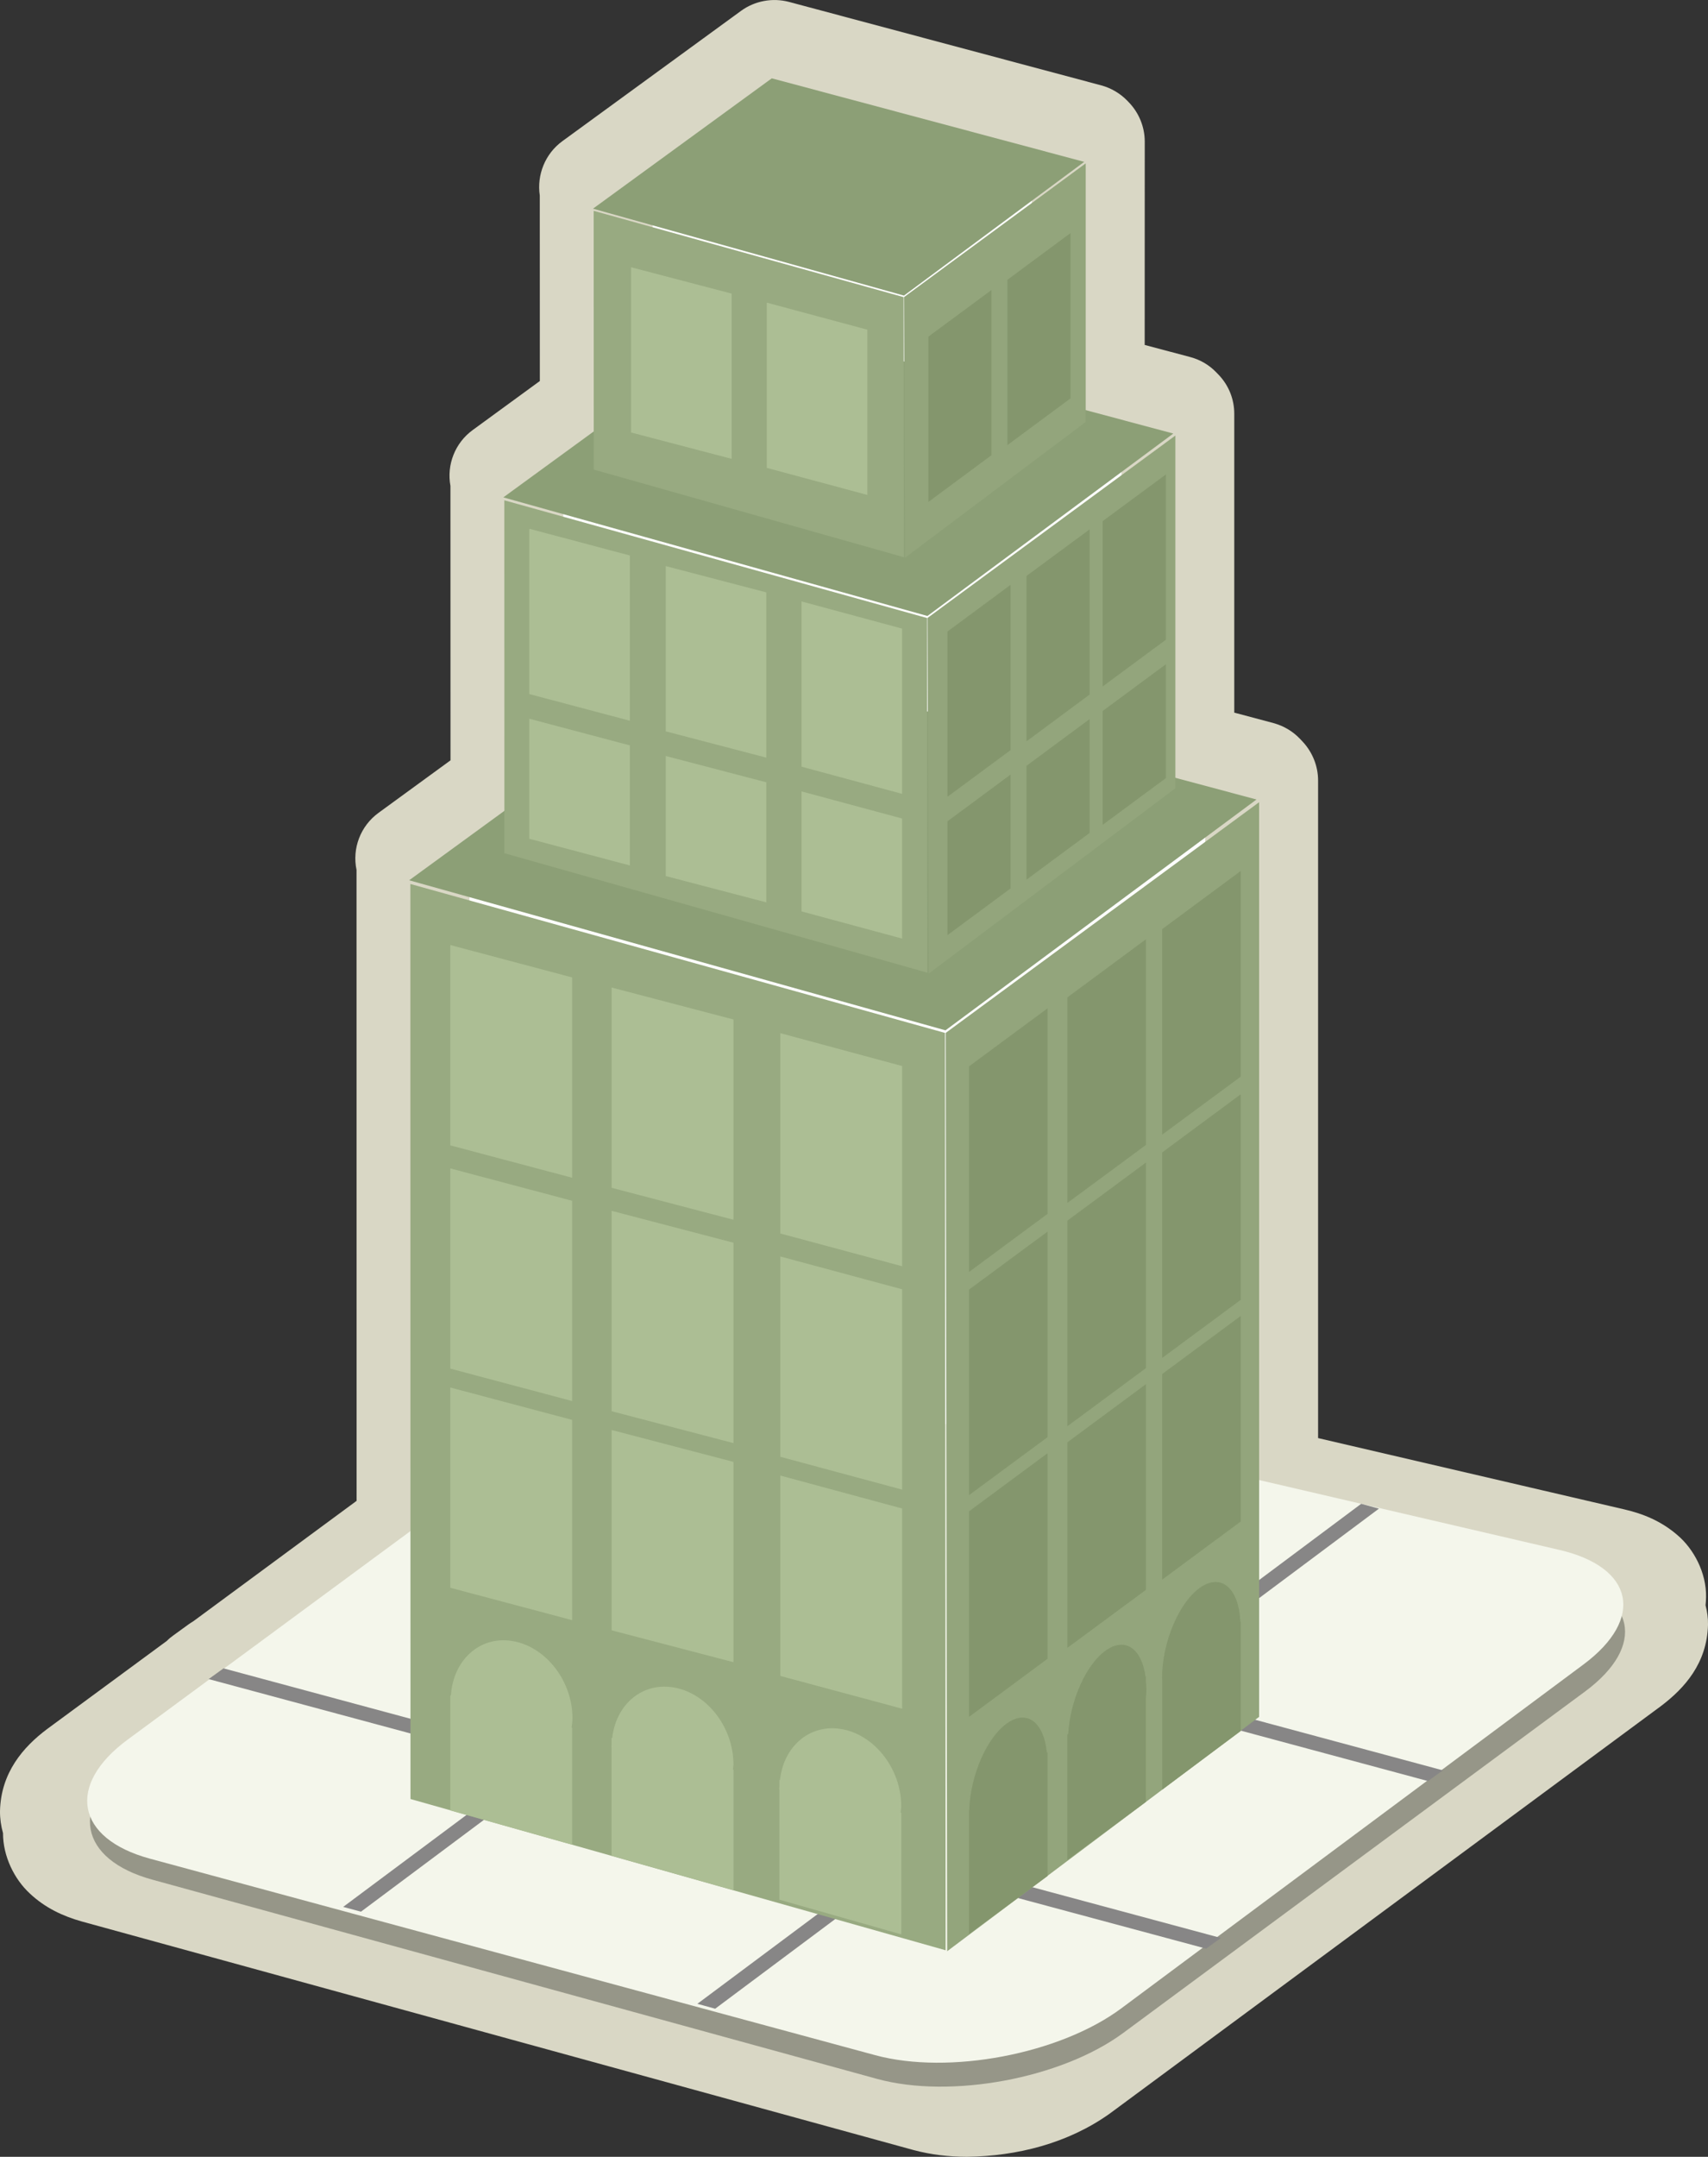 <?xml version="1.0" encoding="utf-8"?>
<!-- Generator: Adobe Illustrator 12.0.0, SVG Export Plug-In . SVG Version: 6.00 Build 51448)  -->
<!DOCTYPE svg PUBLIC "-//W3C//DTD SVG 1.1//EN" "http://www.w3.org/Graphics/SVG/1.1/DTD/svg11.dtd">
<svg  version="1.1" id="Layer_1" xmlns="http://www.w3.org/2000/svg" xmlns:xlink="http://www.w3.org/1999/xlink" width="27.225" height="34.366"
	 viewBox="0 0 27.225 34.366" overflow="visible" enable-background="new 0 0 27.225 34.366" xml:space="preserve">
<rect x="0" y="0" width="27.225" height="34.366" fill="#333333" stroke="none"/>
<path fill="#FFFFFF" d="M8.08,7.625l0.001,4.949L6.563,13.68l0.02,0.059l0.001,10.633l-3.047,2.244L3.53,26.615l-0.237,0.171
	l0.01,0.002l-2.018,1.487c-0.365,0.269-0.467,0.568-0.322,0.804c-0.074,0.285,0.124,0.545,0.58,0.67l13.258,3.644
	c0.707,0.192,1.766-0.004,2.354-0.438l8.791-6.498c0.376-0.278,0.467-0.58,0.299-0.805c0.15-0.314-0.04-0.605-0.557-0.725
	l-5.576-1.297V12.435l-0.041-0.043l-1.294-0.346V6.594L18.744,6.56l-1.396-0.373V2.256l-0.024-0.025L12.344,0.9l-2.85,2.077
	l0.011,0.035l0.001,3.516l-1.441,1.05L8.08,7.625z"/>
<path fill="#D9D7C5" d="M14.561,34.258L1.303,30.616c-0.3-0.085-0.583-0.215-0.83-0.448c-0.242-0.224-0.426-0.588-0.425-0.96
	c-0.032-0.113-0.049-0.23-0.048-0.35c0.013-0.612,0.37-1.023,0.751-1.308l1.909-1.405c0.032-0.033,0.068-0.063,0.107-0.09
	l0.237-0.172c0.026-0.019,0.053-0.035,0.081-0.053l2.599-1.916L5.683,13.861c-0.072-0.342,0.062-0.699,0.35-0.909l1.148-0.837
	L7.18,7.742c-0.063-0.337,0.074-0.686,0.355-0.89l1.07-0.781L8.604,3.115C8.555,2.787,8.689,2.45,8.963,2.25l2.849-2.077
	c0.218-0.159,0.501-0.212,0.763-0.143l4.981,1.331c0.155,0.042,0.299,0.127,0.412,0.243l0.024,0.025
	c0.162,0.167,0.255,0.393,0.255,0.627l-0.001,3.24l0.729,0.194c0.16,0.043,0.302,0.127,0.416,0.247l0.033,0.034
	c0.162,0.169,0.25,0.39,0.25,0.623v4.761l0.627,0.167c0.16,0.044,0.305,0.129,0.42,0.25l0.041,0.043
	c0.157,0.167,0.248,0.39,0.248,0.62L21.01,22.914l4.881,1.136c0.301,0.07,0.588,0.186,0.847,0.41
	c0.257,0.217,0.463,0.598,0.456,0.987c0,0.044-0.004,0.088-0.008,0.131c0.026,0.1,0.041,0.204,0.039,0.31
	c-0.016,0.614-0.373,1.01-0.746,1.293l-8.791,6.497c-0.666,0.474-1.475,0.677-2.276,0.688
	C15.129,34.365,14.846,34.334,14.561,34.258 M16.62,32.229l8.731-6.455V25.77l-5.444-1.265c-0.407-0.095-0.696-0.459-0.696-0.876
	V13.094l-0.667-0.178c-0.396-0.106-0.669-0.462-0.669-0.87V7.259l-0.76-0.203c-0.395-0.106-0.668-0.462-0.668-0.87V2.929
	L12.526,1.88l-2.123,1.547l0.001,3.1c0,0.289-0.136,0.557-0.369,0.727l-1.056,0.77l0.001,4.548c0,0.289-0.135,0.558-0.369,0.728
	l-1.128,0.823V24.37c0,0.286-0.135,0.555-0.366,0.724L4.07,27.339c-0.029,0.022-0.06,0.041-0.092,0.06l-0.052,0.039
	c-0.029,0.026-0.058,0.052-0.089,0.074l-1.91,1.408l13.111,3.602c0.086,0.025,0.22,0.043,0.373,0.041
	C15.842,32.575,16.415,32.395,16.62,32.229 M8.08,7.625L8.095,7.62L8.08,7.625z"/>
<path fill="#969688" d="M10.026,22.173l-7.949,5.873c-0.981,0.726-0.822,1.583,0.355,1.905l11.547,3.173
	c1.177,0.323,2.942-0.007,3.924-0.731l7.362-5.441c0.98-0.725,0.813-1.545-0.377-1.82l-5.942-1.381"/>
<path fill="#F4F6EB" d="M9.976,21.865l-7.942,5.854c-0.983,0.724-0.823,1.576,0.355,1.896l11.56,3.131
	c1.176,0.319,2.943-0.017,3.922-0.744l7.369-5.481c0.979-0.728,0.807-1.549-0.383-1.825l-5.941-1.382"/>
<polygon fill="#878686" points="5.47,30.384 8.023,28.481 8.306,28.555 5.754,30.46 "/>
<polygon fill="#878686" points="11.116,31.928 13.669,30.024 13.953,30.1 11.4,32.006 "/>
<polygon fill="#878686" points="19.145,25.866 21.697,23.961 21.98,24.038 19.428,25.943 "/>
<polygon fill="#878686" points="19.434,27.483 19.672,27.312 22.998,28.208 22.762,28.379 "/>
<polygon fill="#878686" points="15.896,30.154 16.133,29.983 19.461,30.879 19.225,31.049 "/>
<polygon fill="#878686" points="3.326,26.754 3.563,26.583 6.891,27.48 6.653,27.65 "/>
<polygon fill="#93A57C" points="15.098,31.09 20.07,27.356 20.07,12.782 15.074,16.458 "/>
<polygon fill="#8C9F76" points="15.071,16.417 6.522,14.026 11.438,10.443 20.028,12.739 "/>
<polygon fill="#98AA81" points="6.543,28.665 15.073,31.075 15.063,16.458 6.541,14.085 "/>
<polygon fill="#93A57C" points="18.735,12.56 18.735,6.94 14.783,9.847 14.803,15.513 "/>
<polygon fill="#8C9F76" points="14.783,9.815 8.023,7.925 11.909,5.092 18.702,6.908 "/>
<polygon fill="#98AA81" points="14.783,15.499 14.776,9.847 8.039,7.972 8.04,13.595 "/>
<polygon fill="#93A57C" points="17.306,6.723 17.306,2.603 14.41,4.734 14.424,8.888 "/>
<polygon fill="#8C9F76" points="14.409,4.71 9.452,3.325 12.302,1.248 17.282,2.579 "/>
<polygon fill="#98AA81" points="14.409,8.879 14.403,4.734 9.463,3.359 9.464,7.482 "/>
<polygon fill="#ACBE94" points="9.12,18.766 7.178,18.25 7.178,15.058 9.12,15.574 "/>
<polygon fill="#ACBE94" points="11.691,19.435 9.749,18.926 9.749,15.735 11.691,16.244 "/>
<polygon fill="#ACBE94" points="14.38,20.176 12.438,19.654 12.438,16.462 14.38,16.986 "/>
<polygon fill="#ACBE94" points="9.12,22.324 7.178,21.807 7.178,18.617 9.12,19.133 "/>
<polygon fill="#ACBE94" points="11.691,22.994 9.749,22.486 9.749,19.293 11.691,19.801 "/>
<polygon fill="#ACBE94" points="14.38,23.735 12.438,23.212 12.438,20.02 14.38,20.543 "/>
<polygon fill="#ACBE94" points="9.12,25.815 7.178,25.299 7.178,22.108 9.12,22.624 "/>
<polygon fill="#ACBE94" points="11.691,26.485 9.749,25.977 9.749,22.785 11.691,23.293 "/>
<polygon fill="#ACBE94" points="14.38,27.226 12.438,26.704 12.438,23.511 14.38,24.036 "/>
<polygon fill="#ACBE94" points="10.04,11.484 8.437,11.059 8.437,8.425 10.04,8.851 "/>
<polygon fill="#ACBE94" points="12.215,12.072 10.612,11.653 10.612,9.02 12.215,9.439 "/>
<polygon fill="#ACBE94" points="14.379,12.649 12.776,12.216 12.776,9.583 14.379,10.016 "/>
<polygon fill="#ACBE94" points="10.04,13.79 8.437,13.365 8.437,11.452 10.04,11.877 "/>
<polygon fill="#ACBE94" points="12.215,14.378 10.612,13.959 10.612,12.046 12.215,12.465 "/>
<polygon fill="#ACBE94" points="14.379,14.955 12.776,14.522 12.776,12.61 14.379,13.042 "/>
<polygon fill="#ACBE94" points="11.662,7.311 10.058,6.891 10.058,4.258 11.662,4.678 "/>
<polygon fill="#ACBE94" points="13.825,7.886 12.222,7.455 12.222,4.822 13.825,5.253 "/>
<polygon fill="#84966D" points="15.804,7.253 14.798,7.998 14.798,5.364 15.804,4.621 "/>
<polygon fill="#84966D" points="17.063,6.348 16.058,7.092 16.058,4.458 17.063,3.714 "/>
<polygon fill="#84966D" points="16.108,11.952 15.103,12.695 15.103,10.062 16.108,9.319 "/>
<polygon fill="#84966D" points="17.368,11.067 16.362,11.812 16.362,9.177 17.368,8.435 "/>
<polygon fill="#84966D" points="18.584,10.193 17.577,10.937 17.577,8.303 18.584,7.56 "/>
<polygon fill="#84966D" points="16.698,19.341 15.446,20.267 15.446,16.991 16.698,16.066 "/>
<polygon fill="#84966D" points="18.266,18.243 17.014,19.167 17.014,15.892 18.266,14.966 "/>
<polygon fill="#84966D" points="19.777,17.155 18.525,18.079 18.525,14.804 19.777,13.878 "/>
<polygon fill="#84966D" points="16.698,22.899 15.446,23.823 15.446,20.548 16.698,19.624 "/>
<polygon fill="#84966D" points="18.266,21.799 17.014,22.725 17.014,19.449 18.266,18.524 "/>
<polygon fill="#84966D" points="19.777,20.711 18.525,21.637 18.525,18.362 19.777,17.436 "/>
<polygon fill="#84966D" points="16.698,26.43 15.446,27.356 15.446,24.081 16.698,23.155 "/>
<polygon fill="#84966D" points="18.266,25.332 17.014,26.256 17.014,22.981 18.266,22.055 "/>
<polygon fill="#84966D" points="19.777,24.243 18.525,25.169 18.525,21.893 19.777,20.968 "/>
<polygon fill="#84966D" points="16.108,14.156 15.103,14.9 15.103,13.086 16.108,12.342 "/>
<polygon fill="#84966D" points="17.368,13.272 16.362,14.016 16.362,12.202 17.368,11.458 "/>
<polygon fill="#84966D" points="18.584,12.398 17.577,13.142 17.577,11.328 18.584,10.584 "/>
<path fill="#ACBE94" d="M9.125,27.377c0-0.602-0.436-1.152-0.972-1.232c-0.514-0.076-0.93,0.311-0.966,0.871l-0.009-0.004v1.835
	l1.942,0.546v-1.865l-0.009-0.002C9.118,27.477,9.125,27.429,9.125,27.377"/>
<path fill="#ACBE94" d="M11.683,28.196c0.002-0.027,0.008-0.055,0.008-0.082c0-0.602-0.436-1.152-0.973-1.23
	c-0.495-0.073-0.899,0.282-0.96,0.809l-0.01-0.002v0.109c0,0.01-0.002,0.019-0.002,0.027c0,0.01,0.002,0.018,0.002,0.028v1.714
	l1.944,0.55v-1.921L11.683,28.196z"/>
<path fill="#ACBE94" d="M14.355,28.881c0.003-0.034,0.01-0.066,0.01-0.104c0-0.6-0.436-1.151-0.973-1.23
	c-0.496-0.073-0.902,0.285-0.96,0.816l-0.009-0.002v0.1c-0.001,0.01-0.003,0.02-0.003,0.029c0,0.012,0.002,0.021,0.003,0.033v1.746
	l1.944,0.553v-1.938L14.355,28.881z"/>
<path fill="#84966D" d="M16.698,28.078v-0.006v-0.152l-0.011,0.007c-0.045-0.471-0.303-0.688-0.615-0.482
	c-0.336,0.219-0.605,0.837-0.623,1.398l-0.003,0.004v0.043v0.006v0.007v1.913l1.252-0.924v-1.808V28.078z"/>
<path fill="#84966D" d="M18.273,26.918c0-0.045-0.004-0.086-0.008-0.128v-0.078l-0.006,0.004c-0.058-0.437-0.31-0.629-0.613-0.432
	c-0.323,0.212-0.587,0.797-0.619,1.343l-0.014,0.011v1.998l1.252-0.925v-1.654C18.27,27.011,18.273,26.964,18.273,26.918"/>
<path fill="#84966D" d="M19.771,25.843c-0.022-0.522-0.291-0.774-0.622-0.56c-0.346,0.226-0.626,0.875-0.626,1.453
	c0,0.011,0.002,0.021,0.003,0.031v1.748l1.252-0.934v-1.743L19.771,25.843z"/>
</svg>
